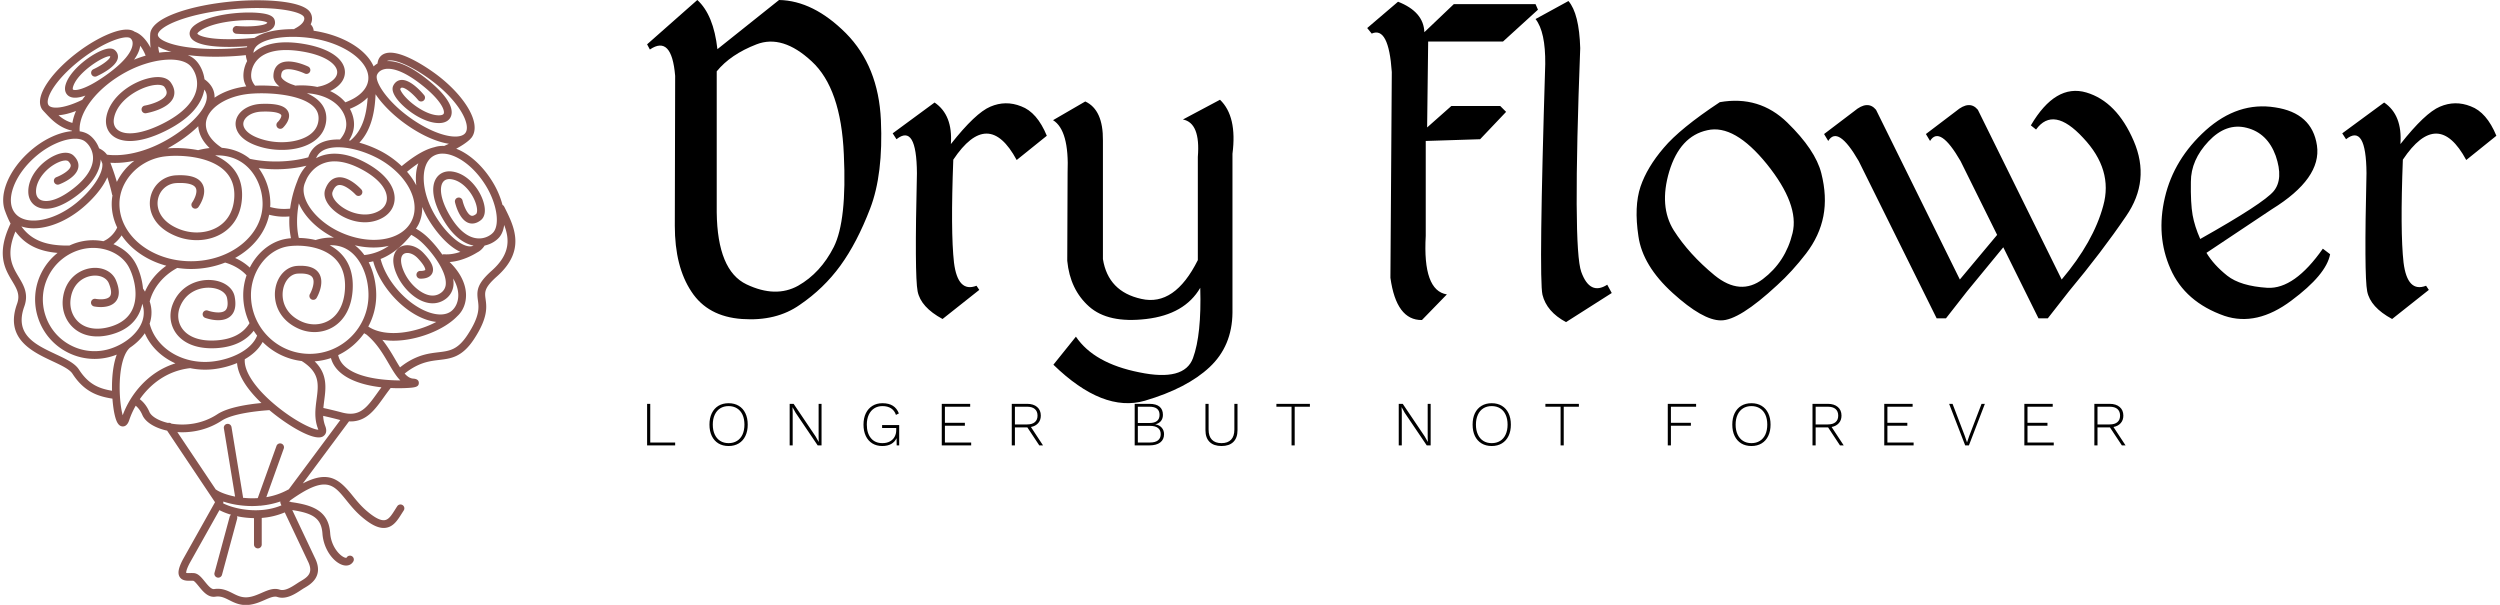 <svg data-v-423bf9ae="" xmlns="http://www.w3.org/2000/svg" viewBox="0 0 372 90" class="iconLeftSlogan"><!----><!----><!----><g data-v-423bf9ae="" id="225f43c4-5cf6-46fd-9876-e5ef334863a8" fill="#000000" transform="matrix(5.154,0,0,5.154,94.794,-18.041)"><path d="M1.74 3.50L0.29 4.78L0.37 4.93L0.37 4.93Q1.00 4.50 1.10 5.69L1.10 5.69L1.09 10.02L1.09 10.02Q1.09 11.20 1.57 11.92L1.57 11.92L1.57 11.92Q2.04 12.64 3.03 12.71L3.03 12.71L3.03 12.71Q4.02 12.78 4.70 12.30L4.70 12.30L4.70 12.30Q5.39 11.83 5.87 11.17L5.87 11.17L5.87 11.17Q6.35 10.51 6.73 9.52L6.73 9.52L6.73 9.52Q7.11 8.53 7.04 6.97L7.04 6.97L7.04 6.97Q6.97 5.41 6.03 4.46L6.03 4.46L6.03 4.46Q5.09 3.52 4.10 3.50L4.10 3.50L2.32 4.92L2.32 4.92Q2.21 3.93 1.74 3.50L1.74 3.50ZM3.45 4.78L3.45 4.78L3.45 4.78Q4.20 4.49 5.04 5.27L5.04 5.27L5.04 5.27Q5.89 6.05 5.97 7.96L5.97 7.96L5.97 7.96Q6.06 9.87 5.68 10.63L5.68 10.63L5.68 10.63Q5.30 11.38 4.65 11.75L4.65 11.75L4.65 11.75Q4.00 12.11 3.16 11.71L3.16 11.71L3.16 11.71Q2.32 11.31 2.30 9.63L2.30 9.63L2.30 5.56L2.30 5.56Q2.70 5.07 3.45 4.78ZM8.59 6.46L7.38 7.35L7.49 7.52L7.49 7.52Q8.07 7.06 8.08 8.50L8.08 8.50L8.08 8.50Q8.01 11.46 8.10 11.91L8.10 11.91L8.10 11.91Q8.19 12.37 8.82 12.71L8.82 12.71L9.88 11.87L9.80 11.75L9.80 11.75Q9.26 11.96 9.15 11.08L9.15 11.08L9.15 11.08Q9.05 10.19 9.13 8.11L9.13 8.11L9.13 8.11Q10.14 6.60 10.96 8.12L10.96 8.12L11.83 7.42L11.83 7.42Q11.55 6.74 11.09 6.57L11.09 6.57L11.09 6.57Q10.64 6.39 10.20 6.58L10.20 6.58L10.20 6.58Q9.77 6.76 9.06 7.66L9.06 7.66L9.06 7.66Q9.12 6.82 8.59 6.46L8.59 6.46ZM16.83 6.38L15.76 6.95L15.76 6.95Q16.27 7.05 16.19 8.03L16.19 8.03L16.19 11.01L16.19 11.01Q15.52 12.35 14.56 12.13L14.56 12.13L14.56 12.13Q13.60 11.92 13.45 10.98L13.45 10.98L13.45 7.56L13.45 7.56Q13.46 6.67 12.94 6.43L12.94 6.43L12.01 6.97L12.01 6.97Q12.48 7.26 12.43 8.49L12.43 8.49L12.42 11.03L12.42 11.03Q12.50 11.86 13.05 12.35L13.05 12.35L13.05 12.35Q13.60 12.84 14.70 12.71L14.70 12.71L14.70 12.71Q15.81 12.58 16.26 11.81L16.26 11.81L16.26 11.81Q16.30 13.16 16.05 13.84L16.05 13.84L16.05 13.84Q15.80 14.52 14.50 14.25L14.50 14.25L14.50 14.25Q13.19 13.99 12.67 13.22L12.67 13.22L12.02 14.03L12.02 14.03Q13.45 15.42 14.66 15.07L14.66 15.07L14.66 15.07Q15.88 14.71 16.53 14.10L16.53 14.10L16.53 14.10Q17.18 13.49 17.19 12.53L17.19 12.53L17.19 7.94L17.19 7.94Q17.33 6.86 16.83 6.38L16.83 6.38ZM21.97 3.55L21.08 4.31L21.21 4.47L21.21 4.47Q21.70 4.25 21.79 5.58L21.79 5.58L21.75 11.52L21.75 11.52Q21.92 12.75 22.66 12.74L22.66 12.74L23.38 12.00L23.38 12.00Q22.68 11.89 22.77 10.31L22.77 10.31L22.77 7.57L24.34 7.52L25.09 6.73L24.92 6.56L23.51 6.56L22.81 7.18L22.84 4.70L25.00 4.70L26.01 3.78L25.94 3.62L23.58 3.62L22.73 4.43L22.73 4.43Q22.71 3.84 21.97 3.55L21.97 3.55ZM26.89 3.53L25.94 4.05L25.94 4.05Q26.23 4.42 26.22 5.35L26.22 5.35L26.22 5.35Q26.03 11.53 26.14 12.01L26.14 12.01L26.14 12.01Q26.26 12.50 26.82 12.80L26.82 12.80L28.14 11.96L28.01 11.72L28.01 11.72Q27.51 12.04 27.26 11.35L27.26 11.35L27.26 11.35Q27.01 10.66 27.23 4.89L27.23 4.89L27.23 4.89Q27.20 3.89 26.89 3.53L26.89 3.53ZM31.26 6.45L31.26 6.45Q30.11 7.21 29.64 7.77L29.64 7.77L29.64 7.77Q29.16 8.33 28.97 8.89L28.97 8.89L28.97 8.89Q28.78 9.46 28.91 10.32L28.91 10.32L28.91 10.32Q29.03 11.17 29.90 11.96L29.90 11.96L29.90 11.96Q30.77 12.75 31.29 12.75L31.29 12.75L31.29 12.75Q31.81 12.76 32.92 11.73L32.92 11.73L32.92 11.73Q33.35 11.34 33.75 10.82L33.75 10.82L33.75 10.82Q34.14 10.31 34.25 9.74L34.25 9.74L34.25 9.74Q34.36 9.17 34.19 8.50L34.19 8.50L34.19 8.50Q34.02 7.83 33.21 7.04L33.21 7.04L33.21 7.04Q32.40 6.25 31.26 6.45L31.26 6.45ZM30.90 7.26L30.90 7.26L30.90 7.26Q31.68 7.08 32.62 8.24L32.62 8.24L32.62 8.24Q33.56 9.41 33.36 10.23L33.36 10.23L33.36 10.23Q33.16 11.06 32.50 11.56L32.50 11.56L32.50 11.56Q31.85 12.05 31.11 11.45L31.11 11.45L31.11 11.45Q30.37 10.84 29.93 10.15L29.93 10.15L29.93 10.15Q29.50 9.46 29.80 8.45L29.80 8.45L29.80 8.45Q30.11 7.43 30.90 7.26ZM39.60 10.45L39.36 10.17L38.19 11.57L35.77 6.67L35.77 6.67Q35.53 6.38 35.14 6.71L35.14 6.71L34.27 7.37L34.39 7.57L34.39 7.57Q34.67 7.11 35.27 8.15L35.27 8.15L37.52 12.69L37.79 12.69L38.40 11.91L39.60 10.45ZM40.24 7.12L40.24 7.12L40.39 7.24L40.39 7.24Q40.89 6.55 41.75 7.48L41.75 7.48L41.75 7.48Q42.62 8.40 42.33 9.44L42.33 9.44L42.33 9.44Q42.05 10.48 41.13 11.57L41.13 11.57L38.71 6.67L38.71 6.67Q38.47 6.38 38.08 6.71L38.08 6.71L37.21 7.37L37.33 7.57L37.33 7.57Q37.61 7.11 38.21 8.15L38.21 8.15L40.46 12.69L40.73 12.69L41.34 11.91L41.34 11.91Q42.29 10.77 42.99 9.74L42.99 9.74L42.99 9.74Q43.70 8.71 43.21 7.57L43.21 7.57L43.21 7.57Q42.72 6.43 41.84 6.17L41.84 6.17L41.84 6.17Q40.95 5.91 40.24 7.12ZM47.29 6.60L47.29 6.60L47.29 6.60Q46.22 6.43 45.29 7.26L45.29 7.26L45.29 7.26Q44.37 8.09 44.11 9.20L44.11 9.20L44.11 9.20Q43.85 10.31 44.27 11.26L44.27 11.26L44.27 11.26Q44.69 12.22 45.83 12.62L45.83 12.62L45.83 12.62Q46.76 12.93 47.76 12.18L47.76 12.18L47.76 12.18Q48.77 11.43 48.88 10.84L48.88 10.84L48.67 10.68L48.67 10.68Q47.85 11.85 47.07 11.81L47.07 11.81L47.07 11.81Q46.29 11.76 45.91 11.46L45.91 11.46L45.91 11.46Q45.52 11.15 45.31 10.80L45.31 10.80L47.20 9.54L47.20 9.54Q48.64 8.65 48.50 7.70L48.50 7.70L48.50 7.70Q48.36 6.76 47.29 6.60ZM44.86 8.75L44.86 8.75L44.86 8.75Q44.86 8.12 45.37 7.58L45.37 7.58L45.37 7.58Q45.88 7.04 46.47 7.19L46.47 7.19L46.47 7.19Q47.07 7.34 47.31 8.00L47.31 8.00L47.31 8.00Q47.54 8.67 47.25 9.02L47.25 9.02L47.25 9.02Q46.96 9.37 45.13 10.40L45.13 10.40L45.13 10.40Q44.97 10.04 44.91 9.71L44.91 9.71L44.91 9.71Q44.85 9.37 44.86 8.75ZM50.44 6.46L49.23 7.35L49.34 7.52L49.34 7.52Q49.92 7.06 49.93 8.50L49.93 8.50L49.93 8.50Q49.86 11.46 49.95 11.91L49.95 11.91L49.95 11.91Q50.04 12.37 50.67 12.71L50.67 12.71L51.73 11.87L51.65 11.75L51.65 11.75Q51.11 11.96 51.00 11.08L51.00 11.08L51.00 11.08Q50.90 10.19 50.98 8.11L50.98 8.11L50.98 8.11Q51.99 6.60 52.81 8.12L52.81 8.12L53.68 7.42L53.68 7.42Q53.40 6.74 52.94 6.57L52.94 6.57L52.94 6.57Q52.49 6.39 52.05 6.58L52.05 6.58L52.05 6.58Q51.62 6.76 50.91 7.66L50.91 7.66L50.91 7.66Q50.97 6.82 50.44 6.46L50.44 6.46Z"></path></g><defs data-v-423bf9ae=""><linearGradient data-v-423bf9ae="" gradientTransform="rotate(25)" id="67bbdae7-48e4-4d27-8a1c-cb842991bd61" x1="0%" y1="0%" x2="100%" y2="0%"><stop data-v-423bf9ae="" offset="0%" style="stop-color: rgb(135, 84, 78); stop-opacity: 1;"></stop><stop data-v-423bf9ae="" offset="100%" style="stop-color: rgb(135, 84, 78); stop-opacity: 1;"></stop></linearGradient></defs><g data-v-423bf9ae="" id="ccb6a78c-f007-4b12-bd4b-9322f0eeab26" transform="matrix(1.092,0,0,1.092,-11.117,-4.373)" stroke="none" fill="url(#67bbdae7-48e4-4d27-8a1c-cb842991bd61)"><path d="M78.95 32.293l-.071-.141a.504.504 0 0 0-.224-.219 11.79 11.79 0 0 0-1.375-3.178c-1.126-1.835-2.615-3.307-4.189-4.144a7.312 7.312 0 0 0-.748-.34c.645-.345 1.393-.806 1.93-1.326.023-.023.036-.054.056-.08.031-.036.071-.063.102-.102.692-.912.536-2.333-.444-4.002-.897-1.53-2.4-3.139-4.232-4.53-.53-.403-5.246-3.907-7.315-2.852-.342.175-.74.536-.819 1.283a2.402 2.402 0 0 0-.53.393c-.996-2.303-4.132-4.245-8.175-4.864-.006-.25-.104-.553-.402-.87.089-.187.144-.362.167-.515a1.584 1.584 0 0 0-.429-1.366c-1.334-1.332-6.125-1.593-10.013-1.273-3.086.253-5.965.832-8.109 1.627-2.311.857-3.505 1.885-3.483 2.976-.001.01-.006.017-.006.027-.006.138-.029.922.059 1.731-.513-1-1.273-1.898-2.171-2.199a1.49 1.49 0 0 0-.337-.178c-1.558-.562-4.783 1.033-7.126 2.75-1.848 1.354-3.403 2.888-4.379 4.32-1.384 2.028-1.16 3.154-.729 3.743.029.039.069.066.1.102.015.018.021.04.038.057.106.108.219.229.338.357.729.784 1.811 1.927 3.541 2.328l.006.068c-1.635.133-3.61.99-5.348 2.418-1.71 1.405-2.995 3.133-3.618 4.863-.497 1.382-.53 2.647-.116 3.671.216.599.457 1.141.721 1.638-1.978 4.144-.772 6.182.208 7.82.653 1.092 1.124 1.879.676 3.121-1.713 4.748 2.07 6.523 4.833 7.819 1.194.561 2.322 1.089 2.716 1.699 1.642 2.549 3.584 3.101 5.448 3.401.066.906.184 1.706.319 2.262.178.739.444 1.498 1.067 1.524a.353.353 0 0 0 .033.001c.583 0 .808-.674.882-.898.208-.624.502-1.278.871-1.926.374.309.671.72.913 1.279.356.827 1.364 1.544 2.765 1.963.19.058.392.11.602.155l6.527 9.75-4.362 7.775c-.625 1.183-.762 1.901-.455 2.404.331.541.995.531 1.484.525.132-.002.261-.004.375.007.156.026.527.484.75.758.565.694 1.265 1.558 2.264 1.404.723-.113 1.261.161 1.884.475s1.32.665 2.263.665c.122 0 .247-.006.377-.019.833-.081 1.561-.397 2.205-.678.678-.296 1.264-.551 1.703-.404 1.191.397 2.414-.401 3.221-.931.143-.093.271-.18.391-.251l.134-.078c.754-.444 2.521-1.482 1.48-3.844l-.003-.005-.002-.007-3.181-6.721c2.756.42 3.966 1.082 4.112 3.208.153 2.22 1.613 4.021 2.883 4.311.116.027.229.04.338.04.423 0 .777-.197.985-.561a.527.527 0 1 0-.915-.524c-.008.014-.028.049-.174.017-.649-.148-1.932-1.433-2.065-3.355-.213-3.088-2.476-3.824-5.302-4.223a.515.515 0 0 0-.287-.045l.135-.182c4.867-3.469 5.86-2.248 7.652-.031.545.675 1.162 1.438 1.956 2.137 1.264 1.112 2.271 1.642 3.136 1.642.1 0 .196-.007.292-.021 1.043-.15 1.604-1.045 2.148-1.908.096-.151.191-.303.289-.451a.527.527 0 1 0-.878-.584c-.103.156-.202.315-.303.473-.455.723-.847 1.347-1.406 1.427-.589.09-1.453-.377-2.581-1.368-.727-.64-1.288-1.335-1.832-2.007-1.77-2.188-3.232-3.458-6.749-1.625l6.298-8.464c.066.003.141.014.206.014 2.17 0 3.317-1.6 4.52-3.275.298-.419.61-.852.949-1.281.361.018.723.03 1.081.03.287 0 .572-.007.855-.017 1.44-.055 1.892-.158 1.9-.696.009-.539-.577-.581-.769-.595-.435-.03-.806-.29-1.162-.69a9.44 9.44 0 0 1 .851-.614c1.526-.962 2.716-1.104 3.866-1.242 1.604-.192 3.118-.373 4.736-2.839 1.919-2.922 1.721-4.378 1.576-5.441-.131-.96-.21-1.539 1.542-3.097 3.982-3.54 2.362-6.778 1.059-9.381zm-2.567-2.985c1.454 2.367 1.929 5.126 1.078 6.281-.291.396-1.107.971-2.17.898-1.383-.081-2.732-1.207-3.901-3.255-1.289-2.258-1.296-3.743-.873-4.379.288-.434.756-.477 1.1-.435 1.604.194 3.017 1.93 3.457 3.497.194.698.123 1.144-.029 1.262-.392.309-.599.235-.666.211-.523-.184-.999-1.315-1.172-2.058a.525.525 0 1 0-1.026.234c.054.24.573 2.368 1.846 2.818.375.132.971.174 1.672-.376.559-.44.697-1.284.391-2.375-.523-1.875-2.227-4.004-4.345-4.26-.886-.109-1.654.22-2.105.898-.783 1.18-.479 3.179.836 5.486 1.483 2.6 3.049 3.483 4.237 3.718a1.15 1.15 0 0 1-.464.104h-.026c-1.253 0-3.208-1.706-4.664-4.073-2.04-3.321-2.202-7.087-.353-8.224a2.412 2.412 0 0 1 1.28-.341c.639 0 1.356.203 2.111.604 1.41.751 2.755 2.087 3.786 3.765zM52.386 52.222c-4.417 0-8.008-3.593-8.008-8.007 0-3.11 2.011-5.935 4.678-6.569.391-.093.977-.163 1.658-.163 1.485 0 3.43.333 4.81 1.486 1.209 1.012 1.769 2.502 1.661 4.428-.109 1.983-.875 3.497-2.156 4.261-1.122.673-2.549.724-3.813.134-2.22-1.035-2.728-2.92-2.463-4.34.229-1.228 1.022-2.097 1.974-2.163.747-.048 1.704 0 2.037.533.4.639-.134 1.869-.352 2.25a.526.526 0 1 0 .913.526c.119-.205 1.138-2.044.334-3.333-.489-.785-1.498-1.129-3.005-1.027-1.439.098-2.62 1.312-2.938 3.021-.322 1.724.285 4.196 3.053 5.488 1.582.738 3.375.67 4.802-.183 1.59-.953 2.536-2.766 2.667-5.108.126-2.278-.56-4.06-2.039-5.296a6.295 6.295 0 0 0-1.098-.734c1.026-.046 1.94.219 2.734.794 1.554 1.126 2.557 3.479 2.557 5.994.001 4.415-3.591 8.008-8.006 8.008zm.932 6.2c-.169 1.291-.345 2.623.2 4.024.019.045.03.083.039.113-.701-.002-3.152-1.123-5.788-3.301-2.809-2.321-4.374-4.662-4.231-6.305 1.016-.583 1.896-1.355 2.431-2.35a9.027 9.027 0 0 0 5.324 2.599c2.503 1.578 2.294 3.186 2.025 5.22zm-17.069-5.291l-.005-.002c-2.772-.585-5.013-2.465-5.669-5.008 0-.006-.005-.009-.007-.015.014-.042.032-.082.044-.123a4.705 4.705 0 0 0-.034-2.9c.484-1.88 1.853-3.542 3.758-4.568.61.088 1.232.143 1.873.143 1.666 0 3.24-.32 4.65-.875 1.188.35 2.214.963 2.919 1.739a8.317 8.317 0 0 0-.455 2.692c0 1.367.313 2.659.858 3.823-.853 1.413-2.371 2.207-4.524 2.35-2.139.146-3.778-.418-4.625-1.58-.612-.839-.736-1.95-.333-2.973.844-2.138 2.83-2.743 4.278-2.609 1.138.104 1.999.665 2.142 1.395.113.58.161 1.346-.25 1.697-.584.5-1.949.163-2.381.006a.527.527 0 0 0-.363.989c.229.084 2.271.796 3.428-.19.643-.548.845-1.458.602-2.705-.237-1.212-1.447-2.092-3.079-2.242-1.957-.183-4.364.763-5.355 3.272-.539 1.361-.365 2.85.461 3.983.966 1.323 2.669 2.032 4.842 2.032.229 0 .464-.008.705-.022 2.703-.181 4.198-1.288 5.022-2.366.146.228.301.447.466.661-.817 2.049-3.624 3.247-6.044 3.526a9.055 9.055 0 0 1-2.924-.13zm-10.921-1.649a7.005 7.005 0 0 1-5.384-.361 7.008 7.008 0 0 1-3.55-4.063 7 7 0 0 1 .362-5.382 7.003 7.003 0 0 1 4.062-3.552 6.448 6.448 0 0 1 2.058-.337c1.943 0 3.784.875 4.727 2.384.595.951 1.554 3.61.719 5.761-.501 1.287-1.583 2.168-3.215 2.62-1.676.465-3.149.254-4.142-.592-.87-.741-1.31-1.907-1.173-3.118.237-2.126 1.653-3.074 2.899-3.251 1.072-.154 2.002.254 2.316 1.01.249.598.474 1.396.14 1.805-.405.494-1.562.396-1.935.322a.529.529 0 0 0-.62.414.526.526 0 0 0 .413.62c.21.043 2.078.382 2.956-.687.537-.651.544-1.621.021-2.879-.502-1.208-1.883-1.873-3.439-1.649-1.562.223-3.496 1.451-3.799 4.179-.173 1.558.4 3.069 1.537 4.037 1.267 1.082 3.082 1.367 5.108.807 1.971-.546 3.289-1.642 3.916-3.256a5.69 5.69 0 0 0 .269-.923c.253.769.265 1.53.031 2.281-.501 1.606-2.18 3.101-4.277 3.81zM13.093 34.855c.499.17 1.054.261 1.662.261.346 0 .708-.027 1.083-.084 1.819-.276 3.762-1.203 5.474-2.608 1.356-1.115 2.813-2.705 3.494-4.265.237.727.464 1.51.642 2.323a.49.49 0 0 0 .062.151 6.615 6.615 0 0 0-.107 1.161c0 1.134.27 2.214.744 3.211-.294.674-.968 1.478-1.886 1.868a7.466 7.466 0 0 0-4.619.591c-3.163.054-5.181-.712-6.549-2.609zm6.952-14.104c-.775-.209-1.385-.603-1.893-1.042.688-.049 1.493-.245 2.386-.583a6.871 6.871 0 0 0-.493 1.625zm.992 1.15c-.199-2.623 2.409-5.978 6.346-8.097 3.306-1.778 7.071-2.206 8.57-.976.515.422 1.222 1.569 1.06 2.999-.213 1.879-1.848 3.629-4.727 5.062-2.699 1.342-4.958 1.652-6.045.83-.601-.454-.618-1.127-.526-1.613.451-2.401 3.245-4.041 5.084-4.439.875-.189 1.58-.114 1.796.193.419.598.284.923.24 1.031-.324.78-1.985 1.339-2.956 1.508a.528.528 0 0 0 .179 1.039c.315-.054 3.098-.577 3.749-2.142.184-.441.272-1.155-.349-2.042-.488-.695-1.51-.914-2.883-.618-2.479.536-5.39 2.566-5.898 5.275-.204 1.083.134 2.049.927 2.648.583.44 1.358.659 2.282.659 1.352 0 3.021-.466 4.869-1.385 3.841-1.91 5-4.065 5.267-5.622.239.318.354.669.34 1.062-.066 1.922-3.003 4.489-5.869 6.031-2.641 1.42-5.459 2.069-7.734 1.777-.228-.317-.566-.622-1.077-.864-.338-.942-.992-1.654-1.583-1.979a3.094 3.094 0 0 0-1.062-.337zm10.702-11.556c.464.284 1.075.528 1.819.731a10.086 10.086 0 0 0-1.679.102 5.317 5.317 0 0 1-.14-.833zm11.938 1.171c.02.249.079.519.179.81-.522.979-.604 2.045-.41 2.758.064.233.164.464.292.692-.028.004-.062.006-.09.011-1.663.219-3.122.769-4.233 1.53l.001-.007c.025-.699-.211-1.682-1.37-2.501-.161-1.238-.781-2.269-1.423-2.794a3.52 3.52 0 0 0-.859-.509c1.156.152 2.443.229 3.809.229a40.21 40.21 0 0 0 3.276-.138c.273-.024.551-.054.828-.081zm16.148 27.241c-.359-.5-.79-.951-1.295-1.33.874.204 1.736.304 2.563.304.724 0 1.417-.08 2.067-.23a7.046 7.046 0 0 1-3.335 1.256zm-15.607 1.71a7.121 7.121 0 0 0-2.003-1.309c2.418-1.331 4.137-3.442 4.641-5.889.78.191 1.414.263 2.008.263.253 0 .503-.014.755-.033a11.523 11.523 0 0 0 .211 2.966 7.387 7.387 0 0 0-1.017.155c-1.969.467-3.631 1.933-4.595 3.847zm-14.551 2.862c-.137-1.525-.677-2.928-1.172-3.717-.658-1.054-1.674-1.851-2.86-2.335a5.006 5.006 0 0 0 1.117-1.199c1.311 1.939 3.483 3.432 6.091 4.135-1.308.929-2.313 2.152-2.907 3.53-.086-.139-.17-.278-.269-.414zm7.527-22.128c.074 1.065.608 2.089 1.554 2.977-.495.054-1.017.144-1.573.288a15.68 15.68 0 0 0-4.169-.24c1.499-.81 3.009-1.872 4.188-3.025zm-11.09 7.593a31.36 31.36 0 0 0-.884-2.611c.208.013.42.02.634.02.843 0 1.73-.101 2.636-.292a7.99 7.99 0 0 0-2.386 2.883zm.351 3c0-3.022 2.449-5.774 5.696-6.4.481-.092 1.191-.159 2.015-.159 2.05 0 4.804.417 6.473 1.895 1.079.954 1.569 2.253 1.46 3.86-.118 1.712-.849 3.048-2.114 3.86-1.456.933-3.476 1.091-5.267.414-2.544-.962-3.236-2.69-3.036-3.985.201-1.299 1.234-2.256 2.513-2.327 1.436-.079 2.376.15 2.651.648.334.605-.253 1.679-.485 2.007a.525.525 0 1 0 .858.611c.132-.185 1.262-1.835.551-3.127-.501-.912-1.695-1.301-3.633-1.194-1.781.099-3.219 1.422-3.496 3.218-.264 1.704.571 3.948 3.704 5.133 2.1.793 4.479.598 6.209-.512 1.085-.697 2.418-2.074 2.597-4.675.133-1.951-.476-3.54-1.813-4.722a7.159 7.159 0 0 0-1.848-1.161c1.544-.051 2.878.35 3.963 1.185 1.548 1.191 2.509 3.271 2.509 5.43 0 4.306-4.376 7.809-9.755 7.809-5.377.001-9.752-3.502-9.752-7.808zm24.636-4.023c-.007.009-.016.015-.02.025-.01.02-.017.041-.025.061-.152.29-.271.572-.357.836a15.522 15.522 0 0 0-.979 3.741c-.851.074-1.603.069-2.718-.217.008-.141.026-.28.026-.423a8.31 8.31 0 0 0-1.586-4.88c.771.1 1.562.156 2.367.156 1.447 0 2.837-.17 4.145-.487a5.746 5.746 0 0 0-.853 1.188zm-.193 8.657c-.323-1.395-.313-3.048.004-4.714.754 1.775 2.495 3.529 4.782 4.677a6.931 6.931 0 0 0-2.494.322 10.539 10.539 0 0 0-2.292-.285zm13.581-8.755c.001 0 .001 0 0 0 .001.001.001.002.003.002 1.944 2.001 2.737 4.466 1.8 6.403-1.357 2.803-5.832 3.451-9.98 1.445-2.941-1.424-4.978-3.997-4.736-5.984.017-.139.06-.305.113-.482.104-.256.207-.512.324-.76.363-.676.952-1.394 1.813-1.842a4.18 4.18 0 0 1 1.96-.462c1.094 0 2.325.362 3.681 1.084 2.162 1.152 3.418 2.575 3.444 3.904.015.724-.356 1.345-1.045 1.747-1.73 1.012-4.031.375-5.408-.779-.749-.628-1.125-1.33-.956-1.789.203-.552.476-.865.808-.93.794-.159 1.985.916 2.341 1.303.196.215.529.23.743.034a.526.526 0 0 0 .036-.744c-.18-.198-1.803-1.923-3.321-1.628-.72.14-1.258.679-1.597 1.601-.334.909.141 2.016 1.269 2.961 1.609 1.347 4.367 2.195 6.618.882 1.018-.596 1.59-1.572 1.567-2.678-.033-1.724-1.493-3.479-4.003-4.815-3.196-1.703-5.366-1.281-6.624-.626-.025.014-.052.027-.076.042.174-.425.458-.756.853-1.001 1.418-.876 4.345-.55 7.12.793a11.586 11.586 0 0 1 3.253 2.319zm1.165-.263c.401-.326.935-.748 1.54-1.153-.317.856-.409 1.886-.277 3.006a9.733 9.733 0 0 0-1.263-1.853zm-7.74-4.246l-.167-.028c.448-.692.685-1.436.685-2.187 0-.729-.202-1.452-.567-2.117 1.002-.4 1.824-.924 2.424-1.546-.125 2.001-.571 4.426-2.375 5.878zm-.538-2.215c0 .714-.291 1.407-.857 2.064-1.101-.037-2.136.143-2.958.651-.666.413-1.122 1.018-1.365 1.776-2.438.678-5.418.754-7.951.206h-.004c-.045-.037-.086-.081-.132-.117-.813-.626-2.025-1.248-3.691-1.382-.009-.006-.013-.017-.023-.022-1.389-.907-2.153-2.035-2.153-3.175 0-1.93 2.388-3.7 5.555-4.118 2.262-.298 7.253-.111 9.102 1.68.536.521.762 1.132.688 1.87-.082.819-.498 1.495-1.235 2.01-1.399.975-3.888 1.267-6.055.706-2.292-.593-3.026-1.583-2.948-2.312.078-.718.972-1.513 2.477-1.57 2.38-.09 2.662.415 2.687.473.09.211-.228.703-.495.96a.526.526 0 1 0 .73.761c.119-.114 1.153-1.145.735-2.133-.356-.843-1.531-1.199-3.697-1.116-1.871.072-3.335 1.128-3.485 2.512-.061.566.028 2.487 3.732 3.445 2.063.532 5.005.475 6.922-.861.986-.689 1.568-1.647 1.681-2.77.107-1.064-.23-1.984-1.002-2.733-.438-.425-.999-.769-1.633-1.047 1.596.108 2.941.583 3.925 1.405.922.771 1.45 1.805 1.45 2.837zm-3.927-5.095c-.933-.196-1.957-.257-3.054-.184-.035-.021-.068-.047-.111-.061-1.16-.35-1.784-.893-1.781-1.226.006-.6.245-.75.325-.8.62-.388 2.107.066 2.899.443a.527.527 0 0 0 .455-.952c-.263-.126-2.605-1.204-3.912-.386-.37.23-.813.71-.823 1.686-.004.518.299 1.005.839 1.421a21.854 21.854 0 0 0-3.339-.116l-.006-.012a2.44 2.44 0 0 1-.468-.865c-.148-.545-.072-1.687.75-2.603 1.116-1.24 3.21-1.652 6.06-1.192 3.133.506 4.533 1.621 4.803 2.496.182.595-.14 1.058-.443 1.343-.515.485-1.245.822-2.112.974-.03.008-.055.025-.082.034zm6.925 32.65a9.01 9.01 0 0 0 1.083-4.29c0-1.383-.296-3.035-1.028-4.476.212-.035.417-.078.617-.128.409 1.55 1.301 3.17 2.552 4.606 1.877 2.155 4.13 3.445 6.043 3.655-2.794 1.485-6.896 2.202-9.267.633zm11.392-2.169c-1.519 1.321-4.893.034-7.372-2.81-1.162-1.333-1.98-2.824-2.34-4.233 1.785-.706 3.101-1.974 4.177-3.289.442.24.875.533 1.277.887 1.242 1.089 3.523 3.904 3.429 5.783a1.546 1.546 0 0 1-.686 1.25c-.485.346-1.049.442-1.68.284-1.189-.3-2.518-1.514-3.229-2.952-.61-1.24-.67-2.275-.148-2.637.403-.281 1.219-.172 1.929.582 1.124 1.193 1.015 1.582 1.014 1.584-.032.069-.356.157-.67.136a.528.528 0 0 0-.082 1.05c.135.011 1.314.081 1.703-.73.425-.887-.479-2.002-1.196-2.764-.995-1.056-2.383-1.361-3.299-.726-.376.262-1.503 1.32-.194 3.972.707 1.432 2.192 3.072 3.917 3.505.28.072.559.107.828.107.62 0 1.205-.187 1.72-.552a2.615 2.615 0 0 0 1.126-2.058 3.63 3.63 0 0 0-.053-.771c.441.732.683 1.479.7 2.207.019.883-.299 1.676-.871 2.175zm-1.045-7.681a.482.482 0 0 0-.258.049c-.768-1.116-1.657-2.077-2.26-2.605a7.943 7.943 0 0 0-1.333-.938c.136-.198.265-.402.372-.622.354-.731.498-1.522.477-2.333.261.617.571 1.239.949 1.853 1.027 1.671 2.633 3.547 4.259 4.268-.659.224-1.436.392-2.206.328zm-1.364-14.583h-.015c-1.7.405-3.467 1.796-4.416 2.57a12.556 12.556 0 0 0-3.232-2.237 15.305 15.305 0 0 0-2.533-.958c1.771-1.863 2.119-4.594 2.206-6.601.87 1.314 2.245 2.67 3.6 3.699 1.831 1.392 3.784 2.409 5.499 2.865.311.083.608.143.893.186-.292.142-.525.246-.644.295a3.682 3.682 0 0 0-1.358.181zm-7.833-9.705c.026-.197.217-.626.766-.85a2.07 2.07 0 0 1 .786-.139c.901 0 2.377.443 4.645 2.25 2.619 2.086 3.071 3.414 2.944 3.824-.048.152-.221.24-.515.262-1.424.105-3.438-1.141-4.604-2.364-.643-.674-.821-1.129-.819-1.214.091-.172.166-.18.207-.184.535-.055 1.648.976 2.235 1.69a.527.527 0 0 0 .815-.67c-.303-.368-1.859-2.195-3.157-2.069-.311.031-.74.186-1.032.741-.219.414-.118.945.298 1.582 1.015 1.552 3.912 3.701 6.133 3.541.738-.054 1.267-.419 1.446-1.002.373-1.208-.796-2.97-3.295-4.96-2.513-2.001-4.279-2.524-5.463-2.476l.013-.006c.865-.439 3.587.767 6.198 2.752 1.725 1.31 3.132 2.81 3.961 4.224.727 1.239.92 2.296.513 2.83-.405.534-1.476.632-2.862.264-1.586-.42-3.409-1.375-5.133-2.685-2.679-2.036-4.203-4.357-4.08-5.341zm-1.158.572c-.161 1.251-1.299 2.342-3.12 3.008a5.614 5.614 0 0 0-.646-.644 6.428 6.428 0 0 0-1.432-.891c.456-.21.859-.478 1.197-.795.725-.682.99-1.563.728-2.419-.477-1.548-2.53-2.725-5.642-3.229-3.7-.597-5.678.279-6.723 1.24.016-.278.108-.527.279-.751.903-1.179 4.008-1.717 7.383-1.281 4.65.601 8.303 3.241 7.976 5.762zM34.495 6.785c2.056-.763 4.835-1.319 7.829-1.565 4.685-.385 8.414.203 9.181.968a.526.526 0 0 1 .133.456c-.065.414-.529.868-1.272 1.248-.042.022-.074.055-.108.085-2.094-.017-4.15.329-5.393 1.19h-.002c-.364.035-.743.066-1.142.092-5.2.347-6.567-.456-6.647-.678.004-.031.073-.163.329-.346 2.333-1.676 8.394-1.739 9.199-1.148v.01c-.12.343-2.005.623-4.164.452a.528.528 0 0 0-.082 1.052c.973.076 4.222.242 5.068-.841.234-.301.295-.676.166-1.057-.105-.319-.396-.551-.889-.711-1.813-.587-7.545-.316-9.915 1.387-.873.627-.817 1.239-.707 1.548.425 1.183 2.955 1.47 5.313 1.47.86 0 1.696-.038 2.399-.084l.082-.007c-.02.043-.036.092-.054.138-.354.038-.707.073-1.056.102-2.992.247-5.827.153-7.979-.263-2.226-.431-3.057-1.08-3.093-1.505-.036-.428.677-1.204 2.804-1.993zm-4.47 4.801c-.521.151-1.048.334-1.576.551.537-.744.771-1.376.836-1.897.286.381.545.844.74 1.346zm-12.472 4.232c.911-1.335 2.378-2.779 4.132-4.063 2.726-1.998 5.311-2.909 6.145-2.608a.501.501 0 0 1 .116.065.806.806 0 0 1 .298.552c.071.535-.148 2.049-3.712 4.554-2.905 2.042-4.181 2.05-4.402 1.893-.051-.037-.048-.195.009-.386.598-2.005 4.266-4.269 5.037-4.159.03.036.027.053.025.065-.066.416-1.263 1.235-2.296 1.711a.527.527 0 0 0 .44.958c.632-.29 2.709-1.328 2.896-2.502.062-.384-.075-.753-.383-1.04-.28-.259-.716-.311-1.297-.153-1.712.468-4.816 2.748-5.434 4.819-.28.94.176 1.393.386 1.543.491.354 1.282.328 2.306-.042-.15.192-.292.386-.424.58-2.479 1.208-4.185 1.29-4.59.739-.312-.425-.025-1.392.748-2.526zm-5.55 13.7c.559-1.554 1.729-3.12 3.295-4.407 1.68-1.381 3.678-2.207 5.118-2.207.457 0 .856.083 1.174.257.459.252 1.174 1.037 1.259 2.163.109 1.432-.845 2.965-2.76 4.435-2.666 2.046-4.014 1.659-4.363 1.491-.509-.243-.626-.734-.636-1.103-.039-1.667 1.519-3.357 3.049-4.027.706-.309 1.193-.292 1.345-.144.387.375.339.609.323.687-.13.62-1.364 1.266-1.941 1.482a.53.53 0 0 0-.31.679.53.53 0 0 0 .678.31c.237-.088 2.32-.898 2.604-2.254.085-.402.046-1.017-.621-1.662-.523-.507-1.436-.531-2.501-.064-1.823.798-3.731 2.828-3.679 5.018.021.926.471 1.665 1.233 2.03 1.318.632 3.31.046 5.46-1.606 2.451-1.882 3.113-3.612 3.175-4.859.07.171.142.353.218.545.16 1.298-1.292 3.525-3.483 5.327-1.566 1.288-3.328 2.132-4.962 2.379-1.535.233-2.755-.095-3.436-.922-.679-.827-.763-2.087-.239-3.548zm8.932 24.839c-.559-.866-1.762-1.43-3.155-2.084-2.79-1.31-5.676-2.662-4.289-6.507.618-1.71-.084-2.883-.763-4.019-.882-1.475-1.785-3-.443-6.201 1.305 1.784 3.132 2.701 5.743 2.92a8.066 8.066 0 0 0-2.218 2.74 8.052 8.052 0 0 0-.415 6.189 8.048 8.048 0 0 0 4.081 4.67 8.071 8.071 0 0 0 3.589.846 8.165 8.165 0 0 0 3.025-.587c-.528 1.419-.683 3.265-.645 4.927-1.661-.285-3.156-.791-4.51-2.894zM26.9 60.59c-.324-1.171-.617-3.88-.228-6.303.229-1.426.665-2.444 1.236-2.918.767-.519 1.475-1.173 2.004-1.956.781 1.817 2.285 3.256 4.171 4.106-3.791 1.169-6.18 4.331-7.183 7.071zm3.648-.437c-.328-.759-.767-1.33-1.319-1.754 1.439-2.058 3.726-3.874 6.869-4.23a10.003 10.003 0 0 0 3.194.141 11.943 11.943 0 0 0 3.191-.835c.141 1.839 1.579 3.783 3.322 5.446-1.973.189-4.599.606-6.001 1.526-2.115 1.389-4.484 1.589-6.271 1.281a.516.516 0 0 0-.458-.093 5.506 5.506 0 0 1-.426-.111c-1.278-.383-1.923-.959-2.101-1.371zM44.54 72.961c.361 0 .73-.021 1.101-.053.014.003.027.009.041.009a.593.593 0 0 0 .139-.022 11.414 11.414 0 0 0 2.563-.558l-.001.025c-.003.033-.008.066-.004.102.004.037.015.069.025.104.008.024.007.048.018.072l.108.228c-3.045 1.274-6.518.461-7.948-.283.011-.03.023-.059.027-.091.005-.034.002-.066.001-.101v-.045c1.07.361 2.446.613 3.93.613zm6.633 10.224l-.141.083c-.13.076-.272.171-.428.273-.674.44-1.6 1.046-2.309.811-.82-.276-1.616.072-2.458.438-.6.26-1.218.53-1.883.596-.843.079-1.434-.221-2.065-.54-.687-.346-1.464-.737-2.521-.573-.394.069-.869-.52-1.284-1.03-.457-.561-.888-1.091-1.473-1.143a5.067 5.067 0 0 0-.485-.01c-.178.001-.508.007-.565-.013-.003-.011-.09-.286.477-1.357l4.042-7.204c.425.227.964.444 1.587.626a.503.503 0 0 0-.188.269l-2.072 7.658a.528.528 0 0 0 1.019.275l2.072-7.657a.51.51 0 0 0-.031-.341 12.29 12.29 0 0 0 2.324.261v3.596a.527.527 0 0 0 1.055 0v-3.625a9.875 9.875 0 0 0 3.137-.754l3.244 6.854c.608 1.39-.084 1.936-1.054 2.507zm-1.652-12.491c-.02.008-.04.008-.06.02a9.359 9.359 0 0 1-2.99 1.037l2.385-6.65a.528.528 0 0 0-.992-.357l-2.561 7.136c-.701.044-1.381.022-2.015-.047.001-.037.01-.073.003-.111l-1.565-9.521a.526.526 0 1 0-1.04.169l1.529 9.302c-1.181-.237-2.106-.608-2.557-.929-.021-.016-.045-.019-.069-.03l-5.243-7.831c.216.015.437.024.663.024 1.693 0 3.613-.423 5.374-1.577 1.509-.99 4.937-1.331 6.506-1.439 1.413 1.188 2.888 2.163 3.967 2.747 1.411.764 2.246.971 2.751.971.45 0 .635-.164.729-.249.229-.201.442-.589.166-1.296a4.403 4.403 0 0 1-.285-1.392c.727.164 1.49.347 2.303.564.012.003.022.003.034.007l-7.033 9.452zm12.081-13.149c-1.432 1.998-2.377 3.316-4.813 2.671a61.873 61.873 0 0 0-2.545-.618c.031-.342.074-.687.12-1.038.225-1.705.466-3.603-1.311-5.317a9.052 9.052 0 0 0 2.224-.448c.663 2.453 3.648 3.626 6.88 3.987-.19.257-.375.513-.555.763zm-3.895-3.205c-.803-.533-1.276-1.173-1.443-1.948a9.108 9.108 0 0 0 3.535-2.982c.1.065.206.122.313.181 1.397 1.152 2.265 2.637 3.029 3.946.525.898 1.011 1.729 1.596 2.307-1.985-.008-5.141-.251-7.03-1.504zm19.48-13.451c-2.026 1.803-2.065 2.724-1.887 4.028.135.998.29 2.129-1.412 4.72-1.35 2.055-2.453 2.188-3.979 2.37-1.209.145-2.576.31-4.305 1.397-.314.2-.618.424-.914.66-.206-.323-.416-.68-.638-1.06-.483-.827-1.041-1.782-1.772-2.693.485.078.984.12 1.497.12 3.285 0 6.965-1.506 8.708-3.335l.001-.003c.786-.707 1.223-1.78 1.196-2.956-.035-1.514-.825-3.057-2.236-4.429 1.854-.13 3.489-1.131 3.75-1.299.351-.171.709-.461 1.023-.944.943-.197 1.706-.729 2.091-1.251.304-.412.49-.944.571-1.554.743 1.939.848 3.969-1.694 6.229z"></path></g><!----><g data-v-423bf9ae="" id="bd36db58-d33e-464a-bfa3-b6bfe34aff0b" fill="#000000" transform="matrix(0.669,0,0,0.669,95.312,57.563)"><path d="M2.16 12.38L7.70 12.38L7.70 13.02L1.46 13.02L1.46 3.78L2.16 3.78L2.16 12.38ZM19.59 3.64L19.59 3.64Q20.89 3.64 21.85 4.22L21.85 4.22L21.85 4.22Q22.81 4.80 23.32 5.87L23.32 5.87L23.32 5.87Q23.84 6.94 23.84 8.40L23.84 8.40L23.84 8.40Q23.84 9.86 23.32 10.93L23.32 10.93L23.32 10.93Q22.81 12.00 21.85 12.58L21.85 12.58L21.85 12.58Q20.89 13.16 19.59 13.16L19.59 13.16L19.59 13.16Q18.28 13.16 17.32 12.58L17.32 12.58L17.32 12.58Q16.37 12.00 15.85 10.93L15.85 10.93L15.85 10.93Q15.33 9.86 15.33 8.40L15.33 8.40L15.33 8.40Q15.33 6.94 15.85 5.87L15.85 5.87L15.85 5.87Q16.37 4.80 17.32 4.22L17.32 4.22L17.32 4.22Q18.28 3.64 19.59 3.64L19.59 3.64ZM19.59 4.28L19.59 4.28Q18.51 4.28 17.72 4.78L17.72 4.78L17.72 4.78Q16.93 5.28 16.50 6.21L16.50 6.21L16.50 6.21Q16.07 7.14 16.07 8.40L16.07 8.40L16.07 8.40Q16.07 9.66 16.50 10.59L16.50 10.59L16.50 10.59Q16.93 11.52 17.72 12.02L17.72 12.02L17.72 12.02Q18.51 12.52 19.59 12.52L19.59 12.52L19.59 12.52Q20.66 12.52 21.46 12.02L21.46 12.02L21.46 12.02Q22.26 11.52 22.69 10.59L22.69 10.59L22.69 10.59Q23.11 9.66 23.11 8.40L23.11 8.40L23.11 8.40Q23.11 7.14 22.69 6.21L22.69 6.21L22.69 6.21Q22.26 5.28 21.46 4.78L21.46 4.78L21.46 4.78Q20.66 4.28 19.59 4.28L19.59 4.28ZM40.26 3.78L40.26 13.02L39.40 13.02L34.50 5.77L33.81 4.54L33.80 4.54L33.84 5.70L33.84 13.02L33.17 13.02L33.17 3.78L34.05 3.78L38.93 11.02L39.63 12.26L39.61 11.10L39.61 3.78L40.26 3.78ZM53.73 8.50L57.53 8.50L57.53 13.02L56.97 13.02L56.94 11.41L56.94 11.41Q56.56 12.25 55.75 12.71L55.75 12.71L55.75 12.71Q54.95 13.16 53.76 13.16L53.76 13.16L53.76 13.16Q52.50 13.16 51.55 12.58L51.55 12.58L51.55 12.58Q50.61 12.00 50.10 10.92L50.10 10.92L50.10 10.92Q49.59 9.84 49.59 8.40L49.59 8.40L49.59 8.40Q49.59 6.96 50.11 5.88L50.11 5.88L50.11 5.88Q50.64 4.80 51.59 4.22L51.59 4.22L51.59 4.22Q52.54 3.64 53.80 3.64L53.80 3.64L53.80 3.64Q55.22 3.64 56.11 4.20L56.11 4.20L56.11 4.20Q57.01 4.76 57.46 5.91L57.46 5.91L56.81 6.24L56.81 6.24Q56.49 5.28 55.73 4.78L55.73 4.78L55.73 4.78Q54.96 4.28 53.80 4.28L53.80 4.28L53.80 4.28Q52.77 4.28 51.98 4.78L51.98 4.78L51.98 4.78Q51.20 5.28 50.76 6.21L50.76 6.21L50.76 6.21Q50.33 7.14 50.33 8.40L50.33 8.40L50.33 8.40Q50.33 10.32 51.25 11.42L51.25 11.42L51.25 11.42Q52.16 12.52 53.79 12.52L53.79 12.52L53.79 12.52Q54.80 12.52 55.50 12.12L55.50 12.12L55.50 12.12Q56.20 11.72 56.53 11.07L56.53 11.07L56.53 11.07Q56.87 10.42 56.87 9.67L56.87 9.67L56.87 9.16L53.73 9.16L53.73 8.50ZM67.70 12.38L73.54 12.38L73.54 13.02L67.00 13.02L67.00 3.78L73.32 3.78L73.32 4.42L67.70 4.42L67.70 7.99L72.14 7.99L72.14 8.65L67.70 8.65L67.70 12.38ZM89.52 13.02L88.69 13.02L86.04 9.02L86.00 9.02L83.27 9.02L83.27 13.02L82.57 13.02L82.57 3.78L86.00 3.78L86.00 3.78Q87.39 3.78 88.21 4.48L88.21 4.48L88.21 4.48Q89.03 5.18 89.03 6.40L89.03 6.40L89.03 6.40Q89.03 7.41 88.44 8.07L88.44 8.07L88.44 8.07Q87.85 8.74 86.83 8.93L86.83 8.93L89.52 13.02ZM83.27 4.42L83.27 8.36L85.99 8.36L85.99 8.36Q87.11 8.36 87.70 7.85L87.70 7.85L87.70 7.85Q88.30 7.35 88.30 6.40L88.30 6.40L88.30 6.40Q88.30 5.45 87.70 4.93L87.70 4.93L87.70 4.93Q87.11 4.42 85.99 4.42L85.99 4.42L83.27 4.42ZM109.91 13.02L109.91 3.78L113.18 3.78L113.18 3.78Q114.69 3.78 115.44 4.41L115.44 4.41L115.44 4.41Q116.19 5.04 116.19 6.23L116.19 6.23L116.19 6.23Q116.19 7.04 115.75 7.60L115.75 7.60L115.75 7.60Q115.30 8.16 114.49 8.33L114.49 8.33L114.49 8.34L114.49 8.34Q115.39 8.48 115.91 9.07L115.91 9.07L115.91 9.07Q116.44 9.66 116.44 10.53L116.44 10.53L116.44 10.53Q116.44 11.72 115.59 12.37L115.59 12.37L115.59 12.37Q114.74 13.02 113.18 13.02L113.18 13.02L109.91 13.02ZM110.61 8.04L113.19 8.04L113.19 8.04Q115.44 8.04 115.44 6.23L115.44 6.23L115.44 6.23Q115.44 4.42 113.19 4.42L113.19 4.42L110.61 4.42L110.61 8.04ZM110.61 12.38L113.32 12.38L113.32 12.38Q114.49 12.38 115.09 11.90L115.09 11.90L115.09 11.90Q115.70 11.42 115.70 10.53L115.70 10.53L115.70 10.53Q115.70 9.62 115.09 9.15L115.09 9.15L115.09 9.15Q114.49 8.68 113.32 8.68L113.32 8.68L110.61 8.68L110.61 12.38ZM132.78 3.78L132.78 9.65L132.78 9.65Q132.78 11.35 131.85 12.26L131.85 12.26L131.85 12.26Q130.93 13.16 129.22 13.16L129.22 13.16L129.22 13.16Q127.51 13.16 126.58 12.26L126.58 12.26L126.58 12.26Q125.65 11.35 125.65 9.65L125.65 9.65L125.65 3.78L126.35 3.78L126.35 9.51L126.35 9.51Q126.35 10.99 127.08 11.75L127.08 11.75L127.08 11.75Q127.81 12.52 129.22 12.52L129.22 12.52L129.22 12.52Q130.62 12.52 131.35 11.75L131.35 11.75L131.35 11.75Q132.08 10.99 132.08 9.51L132.08 9.51L132.08 3.78L132.78 3.78ZM148.88 3.78L148.88 4.42L145.50 4.42L145.50 13.02L144.80 13.02L144.80 4.42L141.43 4.42L141.43 3.78L148.88 3.78ZM175.74 3.78L175.74 13.02L174.87 13.02L169.97 5.77L169.29 4.54L169.27 4.54L169.32 5.70L169.32 13.02L168.64 13.02L168.64 3.78L169.53 3.78L174.41 11.02L175.11 12.26L175.08 11.10L175.08 3.78L175.74 3.78ZM189.32 3.64L189.32 3.64Q190.62 3.64 191.58 4.22L191.58 4.22L191.58 4.22Q192.54 4.80 193.06 5.87L193.06 5.87L193.06 5.87Q193.58 6.94 193.58 8.40L193.58 8.40L193.58 8.40Q193.58 9.86 193.06 10.93L193.06 10.93L193.06 10.93Q192.54 12.00 191.58 12.58L191.58 12.58L191.58 12.58Q190.62 13.16 189.32 13.16L189.32 13.16L189.32 13.16Q188.02 13.16 187.06 12.58L187.06 12.58L187.06 12.58Q186.10 12.00 185.58 10.93L185.58 10.93L185.58 10.93Q185.07 9.86 185.07 8.40L185.07 8.40L185.07 8.40Q185.07 6.94 185.58 5.87L185.58 5.87L185.58 5.87Q186.10 4.80 187.06 4.22L187.06 4.22L187.06 4.22Q188.02 3.64 189.32 3.64L189.32 3.64ZM189.32 4.28L189.32 4.28Q188.24 4.28 187.45 4.78L187.45 4.78L187.45 4.78Q186.66 5.28 186.24 6.21L186.24 6.21L186.24 6.21Q185.81 7.14 185.81 8.40L185.81 8.40L185.81 8.40Q185.81 9.66 186.24 10.59L186.24 10.59L186.24 10.59Q186.66 11.52 187.45 12.02L187.45 12.02L187.45 12.02Q188.24 12.52 189.32 12.52L189.32 12.52L189.32 12.52Q190.40 12.52 191.20 12.02L191.20 12.02L191.20 12.02Q192.00 11.52 192.42 10.59L192.42 10.59L192.42 10.59Q192.85 9.66 192.85 8.40L192.85 8.40L192.85 8.40Q192.85 7.14 192.42 6.21L192.42 6.21L192.42 6.21Q192.00 5.28 191.20 4.78L191.20 4.78L191.20 4.78Q190.40 4.28 189.32 4.28L189.32 4.28ZM208.71 3.78L208.71 4.42L205.34 4.42L205.34 13.02L204.64 13.02L204.64 4.42L201.26 4.42L201.26 3.78L208.71 3.78ZM234.78 4.42L229.18 4.42L229.18 7.99L233.62 7.99L233.62 8.65L229.18 8.65L229.18 13.02L228.48 13.02L228.48 3.78L234.78 3.78L234.78 4.42ZM247.09 3.64L247.09 3.64Q248.39 3.64 249.35 4.22L249.35 4.22L249.35 4.22Q250.31 4.80 250.82 5.87L250.82 5.87L250.82 5.87Q251.34 6.94 251.34 8.40L251.34 8.40L251.34 8.40Q251.34 9.86 250.82 10.93L250.82 10.93L250.82 10.93Q250.31 12.00 249.35 12.58L249.35 12.58L249.35 12.58Q248.39 13.16 247.09 13.16L247.09 13.16L247.09 13.16Q245.78 13.16 244.82 12.58L244.82 12.58L244.82 12.58Q243.87 12.00 243.35 10.93L243.35 10.93L243.35 10.93Q242.83 9.86 242.83 8.40L242.83 8.40L242.83 8.40Q242.83 6.94 243.35 5.87L243.35 5.87L243.35 5.87Q243.87 4.80 244.82 4.22L244.82 4.22L244.82 4.22Q245.78 3.64 247.09 3.64L247.09 3.64ZM247.09 4.28L247.09 4.28Q246.01 4.28 245.22 4.78L245.22 4.78L245.22 4.78Q244.43 5.28 244.00 6.21L244.00 6.21L244.00 6.21Q243.57 7.14 243.57 8.40L243.57 8.40L243.57 8.40Q243.57 9.66 244.00 10.59L244.00 10.59L244.00 10.59Q244.43 11.52 245.22 12.02L245.22 12.02L245.22 12.02Q246.01 12.52 247.09 12.52L247.09 12.52L247.09 12.52Q248.16 12.52 248.96 12.02L248.96 12.02L248.96 12.02Q249.76 11.52 250.19 10.59L250.19 10.59L250.19 10.59Q250.61 9.66 250.61 8.40L250.61 8.40L250.61 8.40Q250.61 7.14 250.19 6.21L250.19 6.21L250.19 6.21Q249.76 5.28 248.96 4.78L248.96 4.78L248.96 4.78Q248.16 4.28 247.09 4.28L247.09 4.28ZM267.61 13.02L266.78 13.02L264.14 9.02L264.10 9.02L261.37 9.02L261.37 13.02L260.67 13.02L260.67 3.78L264.10 3.78L264.10 3.78Q265.48 3.78 266.30 4.48L266.30 4.48L266.30 4.48Q267.12 5.18 267.12 6.40L267.12 6.40L267.12 6.40Q267.12 7.41 266.53 8.07L266.53 8.07L266.53 8.07Q265.94 8.74 264.92 8.93L264.92 8.93L267.61 13.02ZM261.37 4.42L261.37 8.36L264.08 8.36L264.08 8.36Q265.20 8.36 265.80 7.85L265.80 7.85L265.80 7.85Q266.39 7.35 266.39 6.40L266.39 6.40L266.39 6.40Q266.39 5.45 265.80 4.93L265.80 4.93L265.80 4.93Q265.20 4.42 264.08 4.42L264.08 4.42L261.37 4.42ZM277.33 12.38L283.16 12.38L283.16 13.02L276.63 13.02L276.63 3.78L282.94 3.78L282.94 4.42L277.33 4.42L277.33 7.99L281.76 7.99L281.76 8.65L277.33 8.65L277.33 12.38ZM299.01 3.78L295.46 13.02L294.63 13.02L291.06 3.78L291.82 3.78L294.55 10.93L295.04 12.36L295.53 10.93L298.27 3.78L299.01 3.78ZM308.49 12.38L314.33 12.38L314.33 13.02L307.79 13.02L307.79 3.78L314.10 3.78L314.10 4.42L308.49 4.42L308.49 7.99L312.93 7.99L312.93 8.65L308.49 8.65L308.49 12.38ZM330.30 13.02L329.48 13.02L326.83 9.02L326.79 9.02L324.06 9.02L324.06 13.02L323.36 13.02L323.36 3.78L326.79 3.78L326.79 3.78Q328.17 3.78 328.99 4.48L328.99 4.48L328.99 4.48Q329.81 5.18 329.81 6.40L329.81 6.40L329.81 6.40Q329.81 7.41 329.22 8.07L329.22 8.07L329.22 8.07Q328.64 8.74 327.61 8.93L327.61 8.93L330.30 13.02ZM324.06 4.42L324.06 8.36L326.77 8.36L326.77 8.36Q327.89 8.36 328.49 7.85L328.49 7.85L328.49 7.85Q329.08 7.35 329.08 6.40L329.08 6.40L329.08 6.40Q329.08 5.45 328.49 4.93L328.49 4.93L328.49 4.93Q327.89 4.42 326.77 4.42L326.77 4.42L324.06 4.42Z"></path></g></svg>